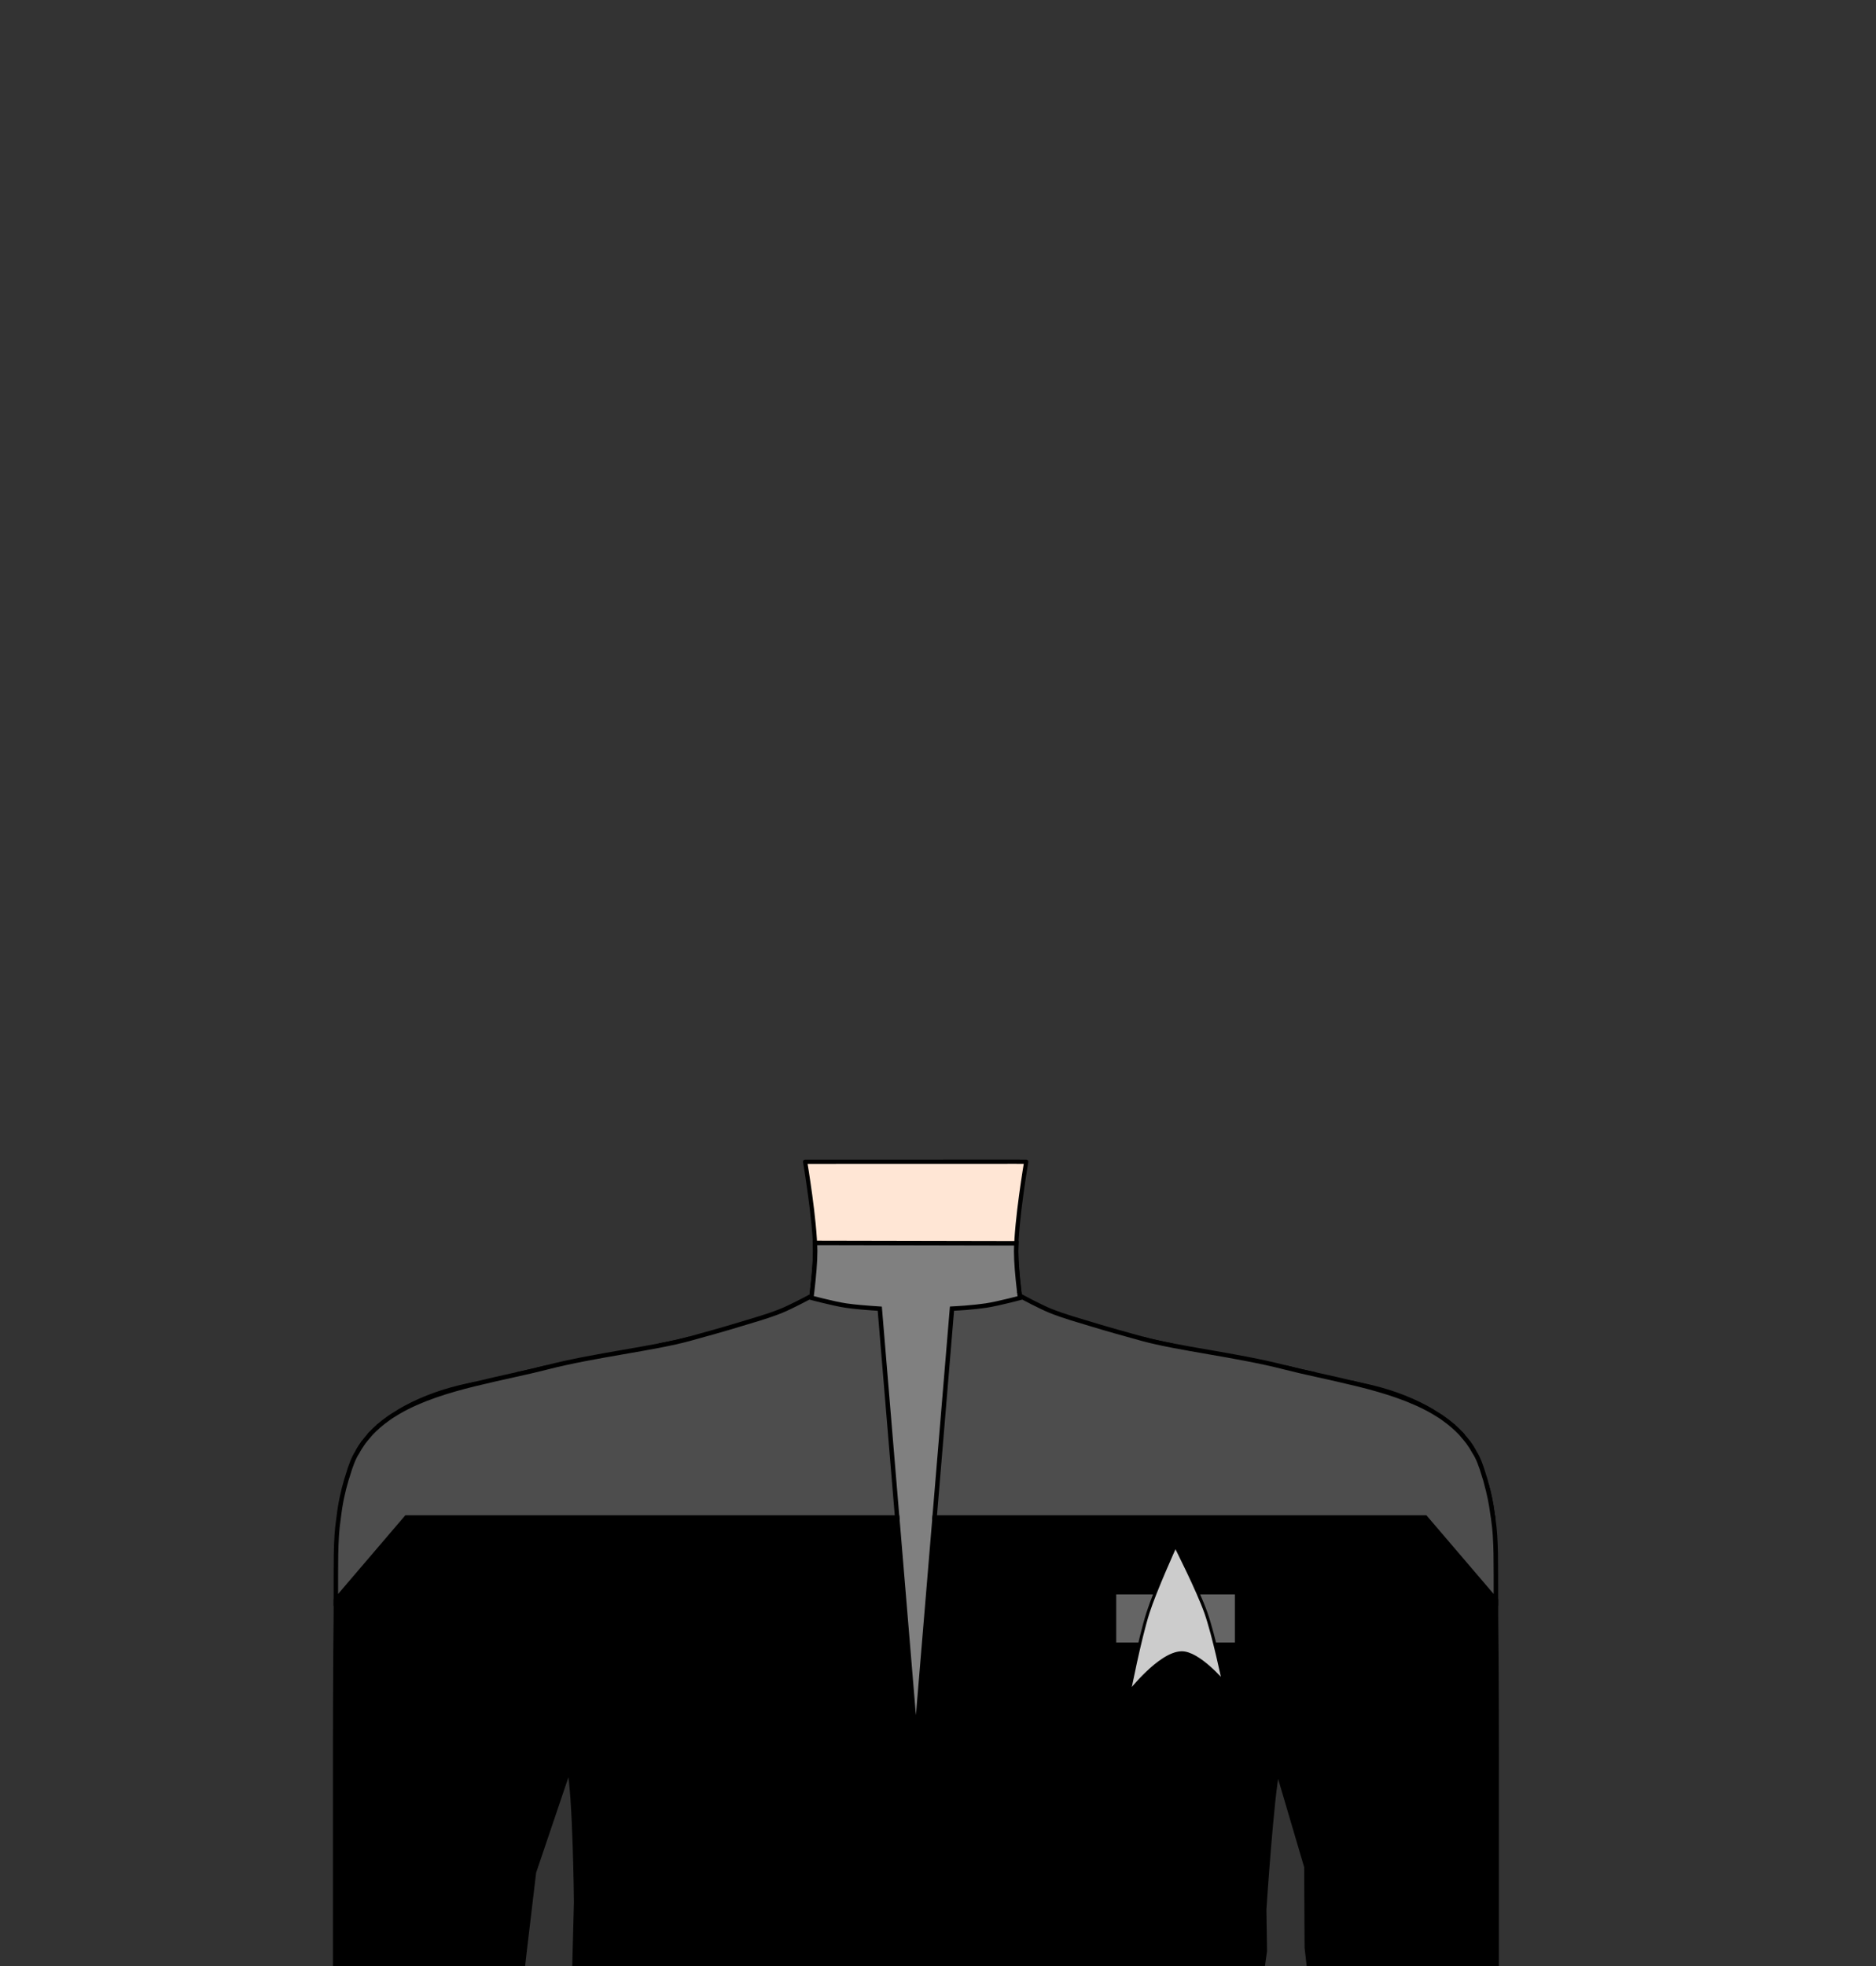 <?xml version="1.0" encoding="UTF-8" standalone="no"?>
<!-- Created with Inkscape (http://www.inkscape.org/) -->

<svg
   width="840"
   height="880"
   viewBox="0 0 222.25 232.833"
   version="1.1"
   id="mySVG"
   inkscape:version="1.3 (0e150ed6c4, 2023-07-21)"
   sodipodi:docname="uniform_male2_2365.svg"
   xml:space="preserve"
   xmlns:inkscape="http://www.inkscape.org/namespaces/inkscape"
   xmlns:sodipodi="http://sodipodi.sourceforge.net/DTD/sodipodi-0.dtd"
   xmlns="http://www.w3.org/2000/svg"
   xmlns:svg="http://www.w3.org/2000/svg"><rect x="0" y="0" width="222.25" height="232.833" fill="#333333" stroke="none"/><sodipodi:namedview
     id="namedview7"
     pagecolor="#ffffff"
     bordercolor="#666666"
     borderopacity="1.0"
     inkscape:showpageshadow="2"
     inkscape:pageopacity="0.0"
     inkscape:pagecheckerboard="0"
     inkscape:deskcolor="#d1d1d1"
     inkscape:document-units="px"
     showgrid="false"
     showguides="true"
     inkscape:zoom="2.0888418"
     inkscape:cx="344.68862"
     inkscape:cy="689.61661"
     inkscape:window-width="1920"
     inkscape:window-height="1009"
     inkscape:window-x="-8"
     inkscape:window-y="-8"
     inkscape:window-maximized="1"
     inkscape:current-layer="layer1"><inkscape:grid
       type="xygrid"
       id="grid9"
       originx="0"
       originy="0"
       spacingy="1"
       spacingx="1"
       units="mm"
       visible="false" /></sodipodi:namedview><defs
     id="defs2"><inkscape:path-effect
       effect="simplify"
       id="path-effect14166"
       is_visible="true"
       lpeversion="1"
       steps="1"
       threshold="0.002"
       smooth_angles="360"
       helper_size="0"
       simplify_individual_paths="false"
       simplify_just_coalesce="false" /><inkscape:path-effect
       effect="simplify"
       id="path-effect2574"
       is_visible="true"
       lpeversion="1"
       steps="1"
       threshold="0.002"
       smooth_angles="360"
       helper_size="0"
       simplify_individual_paths="false"
       simplify_just_coalesce="false" /><inkscape:path-effect
       effect="simplify"
       id="path-effect441"
       is_visible="true"
       lpeversion="1"
       steps="1"
       threshold="0.002"
       smooth_angles="360"
       helper_size="0"
       simplify_individual_paths="false"
       simplify_just_coalesce="false" /><inkscape:path-effect
       effect="simplify"
       id="path-effect437"
       is_visible="true"
       lpeversion="1"
       steps="1"
       threshold="0.002"
       smooth_angles="360"
       helper_size="0"
       simplify_individual_paths="false"
       simplify_just_coalesce="false" /></defs><g
     inkscape:label="Ebene 1"
     inkscape:groupmode="layer"
     id="layer1"><path
       id="neck"
       style="fill:#ffe6d5;stroke:#000000;stroke-width:0.5;stroke-linecap:round;stroke-linejoin:round"
       d="m 95.382,158.75 c 0,0 1.191,-7.033 1.191,-10.583 0,-3.55 -1.191,-10.583 -1.191,-10.583 h 1.191 l 23.812,-0.007 1.191,0.007 c 0,0 -1.191,7.033 -1.191,10.583 0,3.55 1.191,10.583 1.191,10.583"
       sodipodi:nodetypes="caccccac" /><path
       id="path1"
       style="fill:#808080;stroke:#000000;stroke-width:0.529;stroke-linecap:butt;stroke-linejoin:miter;stroke-dasharray:none;stroke-opacity:1"
       d="m 96.547,147.194 c 0.015,0.342 0.026,0.673 0.026,0.973 0,2.539 -0.605,6.825 -0.952,9.08 l -3.801,-0.007 -0.317,54.535 34.266,0.76 -1.204,-55.231 -3.22,-0.006 c -0.346,-2.241 -0.959,-6.573 -0.959,-9.13 0,-0.286 0.01,-0.601 0.024,-0.927 z" /><path
       id="path13"
       style="fill:#000000;stroke:#000000;stroke-width:0.529;stroke-linecap:round;stroke-linejoin:miter;stroke-dasharray:none;stroke-opacity:1"
       d="m 81.706,158.541 c -1.052,0.291 -2.287,0.558 -3.635,0.818 1.348,-0.26 2.583,-0.527 3.635,-0.818 z m 53.596,0 c 1.052,0.291 2.287,0.558 3.635,0.818 -1.348,-0.26 -2.583,-0.527 -3.635,-0.818 z m -70.478,3.383 c -1.158,0.3 -2.41,0.58 -3.683,0.863 1.276,-0.281 2.523,-0.562 3.683,-0.863 z m 87.361,0 c 1.169,0.303 2.427,0.586 3.713,0.869 -1.284,-0.285 -2.546,-0.567 -3.713,-0.869 z m -95.95,1.989 c -0.614,0.134 -1.227,0.254 -1.841,0.407 -2.539,0.629 -5.027,1.571 -7.176,2.886 2.617,-1.52 5.793,-2.501 9.017,-3.293 z m 104.548,0.002 c 3.218,0.791 6.389,1.771 9.003,3.288 -2.147,-1.313 -4.631,-2.253 -7.165,-2.881 -0.613,-0.152 -1.224,-0.272 -1.837,-0.406 z m -115.9,4.941 c -0.025,0.021 -0.047,0.045 -0.072,0.067 0.025,-0.022 0.047,-0.045 0.072,-0.067 z m 127.248,0.004 c 0.026,0.022 0.05,0.047 0.075,0.069 -0.026,-0.023 -0.05,-0.047 -0.075,-0.069 z M 43.929,169.77 c -0.096,0.103 -0.179,0.216 -0.271,0.322 0.091,-0.106 0.175,-0.219 0.271,-0.322 z m 129.15,0.001 c 0.097,0.105 0.183,0.22 0.276,0.328 -0.094,-0.108 -0.179,-0.224 -0.276,-0.328 z m -130.003,1.029 c -0.271,0.373 -0.521,0.764 -0.742,1.179 0.221,-0.414 0.472,-0.805 0.742,-1.179 z m 130.858,0.003 c 0.269,0.373 0.52,0.763 0.741,1.176 -0.221,-0.414 -0.47,-0.804 -0.741,-1.176 z m 2.163,4.935 c 0.301,1.071 0.562,2.284 0.734,3.636 -0.172,-1.353 -0.433,-2.565 -0.734,-3.636 z m 0.787,3.967 c 0.001,0.007 0.002,0.015 0.004,0.022 0.006,0.05 0.017,0.091 0.022,0.141 9.4e-4,0.012 0.003,0.035 0.004,0.049 -0.001,-0.014 -0.002,-0.036 -0.003,-0.048 -0.005,-0.05 -0.016,-0.091 -0.022,-0.141 -0.002,-0.007 -0.003,-0.015 -0.004,-0.023 z m -128.741,0.013 -8.351,9.77 c -0.002,0.69 0.004,1.162 -0.005,1.929 -0.066,5.309 -0.092,14.05 -0.078,21.999 5.48e-4,3.031 -0.001,6.211 -0.001,8.835 v 10.583 h 0.012 22.213 0.012 l 0.25,-2.196 1.061,-8.916 4.175,-12.332 c 0.696,3.08 0.827,15.861 0.827,15.861 l -0.2,7.583 2.166,-0.253 38.276,0.253 h 0.012 27.769 l 13.294,0.127 0.266,-1.9 -0.073,-4.923 c 0,0 0.891,-13.541 1.587,-16.621 l 3.415,11.572 0.048,9.55 0.25,2.196 h 0.012 22.213 0.012 V 222.251 c 0,-2.624 -0.002,-5.803 -0.001,-8.834 0.015,-7.949 -0.011,-16.691 -0.077,-22 -0.01,-0.767 -0.004,-1.239 -0.005,-1.929 l -8.352,-9.77 h -58.146 -5.2e-4 l -2.216,26.592 -2.216,-26.592 z"
       sodipodi:nodetypes="cccccccccccccsccccsccccccccccccccccccccccccccccccccccscccccccccccccccccccccccsccccccccc" /><path
       id="uniform_left"
       style="fill:#4d4d4d;stroke:#000000;stroke-width:0.529;stroke-linecap:round;stroke-linejoin:miter;stroke-dasharray:none;stroke-opacity:1"
       d="m 95.864,153.627 c 0,0 -2.16,1.15 -3.292,1.609 -1.614,0.654 -3.302,1.111 -4.968,1.621 -1.956,0.598 -3.928,1.14 -5.899,1.685 -1.052,0.291 -2.287,0.558 -3.635,0.818 -2.696,0.52 -5.841,1.01 -8.868,1.596 -1.513,0.293 -2.997,0.611 -4.38,0.969 -1.16,0.301 -2.408,0.582 -3.683,0.863 -1.601,0.356 -3.246,0.718 -4.9,1.124 -0.002,4.2e-4 -0.004,6.1e-4 -0.005,0.001 -3.224,0.792 -6.4,1.773 -9.017,3.293 -0.434,0.265 -0.874,0.523 -1.276,0.821 -1.89e-4,1.4e-4 -3.28e-4,3.8e-4 -5.17e-4,5.2e-4 -3.98e-4,2.8e-4 -6.35e-4,7.5e-4 -10e-4,10e-4 -0.368,0.262 -0.721,0.537 -1.058,0.827 -0.025,0.021 -0.047,0.045 -0.072,0.067 -0.309,0.27 -0.604,0.551 -0.881,0.847 -0.095,0.103 -0.179,0.216 -0.271,0.322 -0.2,0.231 -0.402,0.461 -0.582,0.708 -0.27,0.374 -0.521,0.764 -0.742,1.179 -0.214,0.313 -0.414,0.718 -0.605,1.194 -0.191,0.476 -0.371,1.022 -0.545,1.617 -0.054,0.165 -0.105,0.319 -0.158,0.493 -3.59e-4,0.001 -7.77e-4,0.002 -10e-4,0.004 -0.004,0.013 -0.007,0.028 -0.01,0.041 -0.373,1.247 -0.7,2.714 -0.889,4.37 -6e-5,5.3e-4 6.1e-5,0.001 0,0.002 -0.001,0.009 -0.003,0.018 -0.005,0.027 -0.006,0.05 -0.017,0.091 -0.022,0.141 -0.001,0.013 -0.003,0.039 -0.004,0.052 -1.51e-4,0.001 -3.65e-4,0.004 -5.16e-4,0.006 -0.371,2.418 -0.296,5.477 -0.304,9.561 l 8.351,-9.77 h 58.146 l -2.061,-24.73 c -1.44,-0.094 -2.939,-0.211 -4.021,-0.372 -1.468,-0.218 -4.34,-0.989 -4.34,-0.989 z m 25.278,0 c 0,0 -2.872,0.771 -4.34,0.989 -0.685,0.102 -1.544,0.19 -2.447,0.265 -0.543,0.045 -1.027,0.064 -1.574,0.099 l -2.061,24.738 h 58.146 l 8.352,9.77 c -0.009,-4.085 0.066,-7.144 -0.305,-9.562 -1.4e-4,-0.002 -3.8e-4,-0.004 -5.2e-4,-0.006 -1e-5,-1.3e-4 10e-6,-3.8e-4 0,-5.2e-4 -7e-5,-9.1e-4 -4.4e-4,-0.003 -5.2e-4,-0.004 -10e-4,-0.014 -0.003,-0.037 -0.004,-0.049 -0.005,-0.05 -0.016,-0.091 -0.022,-0.141 -0.002,-0.007 -0.003,-0.015 -0.004,-0.022 -2.3e-4,-0.002 -8.7e-4,-0.003 -0.001,-0.005 -1e-5,-2.5e-4 0,-2.8e-4 0,-5.1e-4 -5e-5,-7.5e-4 0,-10e-4 0,-0.002 -2e-5,-1.8e-4 2e-5,-3.4e-4 0,-5.2e-4 -0.013,-0.115 -0.037,-0.211 -0.052,-0.324 -0.172,-1.353 -0.433,-2.565 -0.734,-3.636 -0.037,-0.13 -0.066,-0.284 -0.103,-0.41 -4e-5,-1.5e-4 3e-5,-3.7e-4 0,-5.2e-4 -0.003,-0.012 -0.006,-0.028 -0.01,-0.04 -3e-5,-2.4e-4 4e-5,-3.1e-4 0,-5.2e-4 -3.2e-4,-0.002 -7.3e-4,-0.003 -0.001,-0.004 -0.052,-0.174 -0.104,-0.328 -0.158,-0.493 -0.173,-0.595 -0.354,-1.141 -0.545,-1.617 -7e-5,-1.6e-4 6e-5,-3.5e-4 0,-5.1e-4 -0.191,-0.476 -0.391,-0.881 -0.605,-1.194 -0.221,-0.413 -0.471,-0.803 -0.741,-1.176 -0.179,-0.246 -0.379,-0.474 -0.578,-0.704 -0.093,-0.109 -0.179,-0.223 -0.276,-0.328 -0.275,-0.294 -0.568,-0.574 -0.874,-0.842 -0.026,-0.023 -0.05,-0.047 -0.075,-0.069 -0.336,-0.289 -0.688,-0.565 -1.055,-0.826 -0.406,-0.302 -0.851,-0.563 -1.29,-0.831 -2.613,-1.516 -5.784,-2.496 -9.003,-3.288 -0.002,-4.6e-4 -0.004,-5.7e-4 -0.006,-0.001 -1.647,-0.405 -3.284,-0.765 -4.879,-1.12 -1.286,-0.283 -2.544,-0.566 -3.713,-0.869 -1.381,-0.357 -2.862,-0.674 -4.373,-0.967 -0.002,-4.4e-4 -0.004,-10e-4 -0.007,-0.002 -1.6e-4,-3e-5 -3.5e-4,3e-5 -5.1e-4,0 -3.027,-0.587 -6.172,-1.076 -8.868,-1.596 -1.348,-0.26 -2.583,-0.527 -3.635,-0.818 -1.971,-0.545 -3.944,-1.087 -5.899,-1.685 -1.666,-0.509 -3.353,-0.967 -4.968,-1.621 -0.566,-0.229 -1.389,-0.631 -2.07,-0.976 -0.681,-0.345 -1.222,-0.633 -1.222,-0.633 z" /><rect
       style="opacity:0.993;fill:#666666;stroke:none;stroke-width:0.529;stroke-dasharray:none"
       id="rect1"
       width="14.06"
       height="5.7"
       x="132.238"
       y="188.823" /><path
       style="display:inline;fill:#cccccc;stroke:#000000;stroke-width:0.362px;stroke-linecap:butt;stroke-linejoin:miter;stroke-opacity:1"
       d="m 135.99,191.029 c -0.983,3.073 -2.216,9.421 -2.216,9.421 0,0 3.606,-4.657 6.201,-4.711 2.022,-0.042 4.98,3.468 4.98,3.468 0,0 -1.148,-5.525 -2.081,-8.179 -0.968,-2.754 -3.624,-7.972 -3.624,-7.972 0,0 -2.386,5.237 -3.261,7.972 z"
       id="path7252"
       sodipodi:nodetypes="acacaca" /></g></svg>
